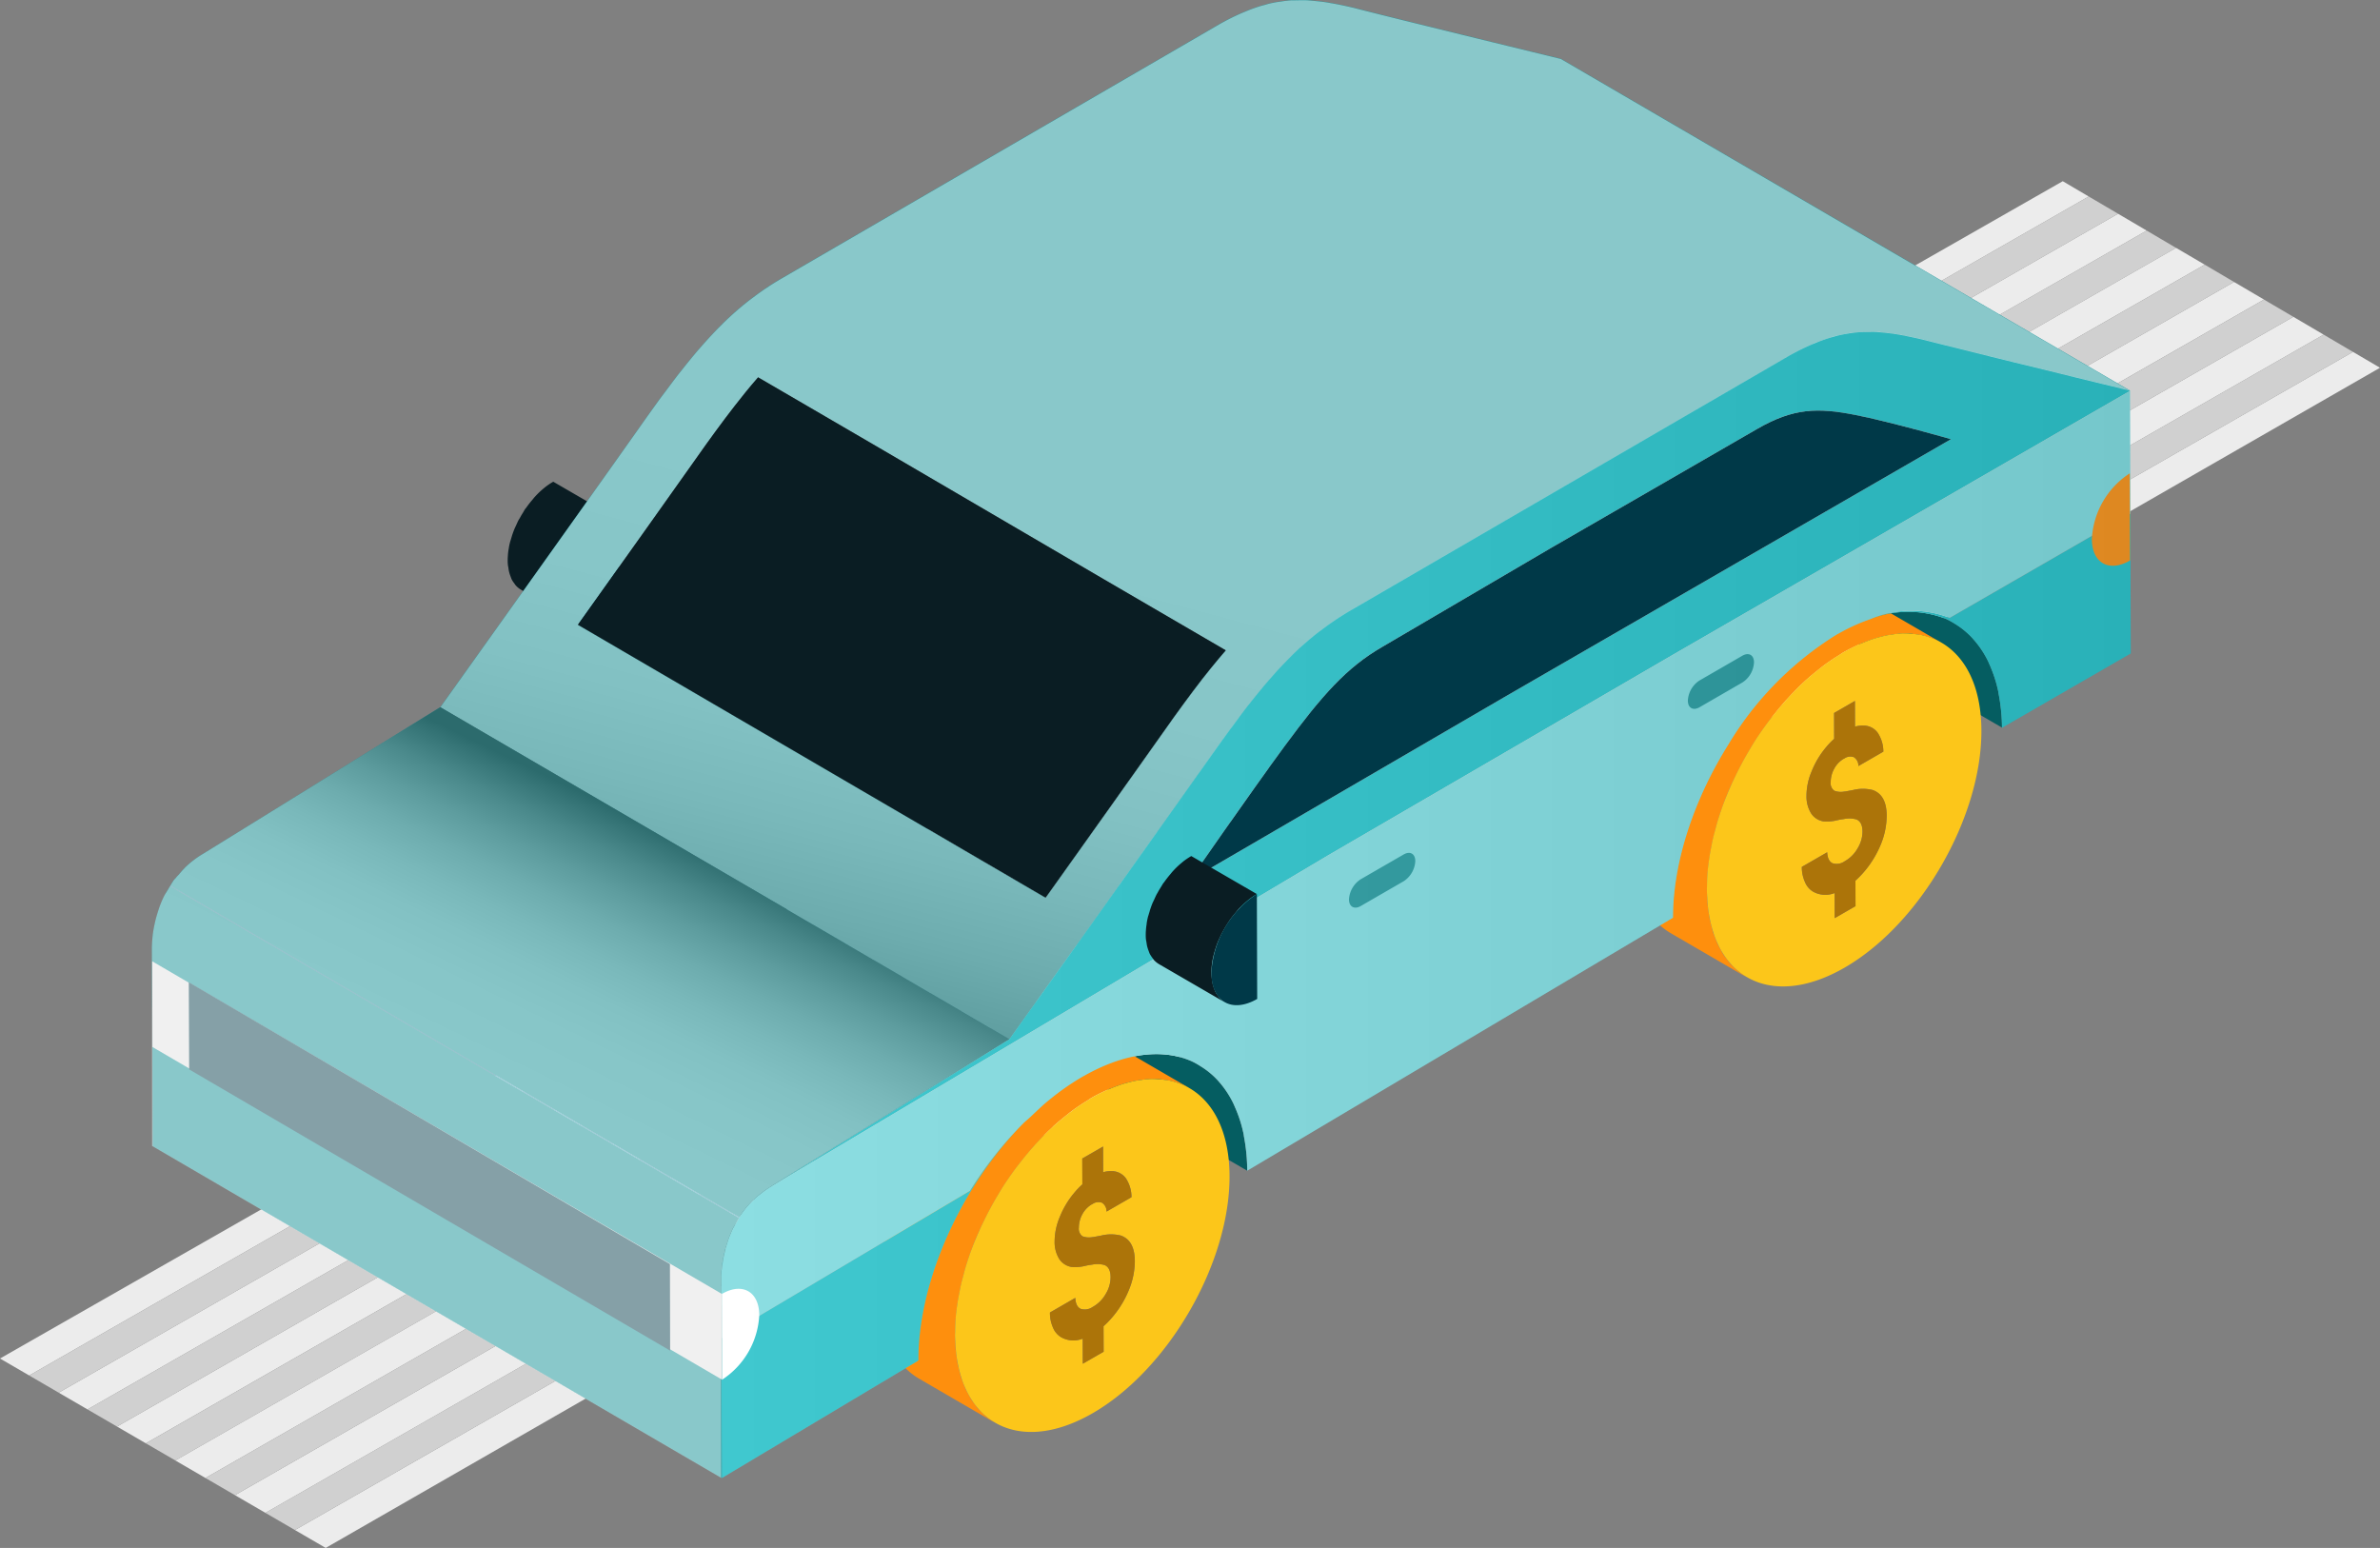 <svg xmlns="http://www.w3.org/2000/svg" xmlns:xlink="http://www.w3.org/1999/xlink" width="232.933" height="151.491" viewBox="0 0 232.933 151.491"><rect x="0" y="0" width="232.933" height="151.491" fill="#808080" stroke="none"/><defs><style>.a{fill:#ececec;}.b{fill:#d0d0d0;}.c{fill:#055d61;}.d{fill:#fe8f0d;}.e{fill:#fcc61a;}.f{fill:#ac7409;}.g{fill:#f28400;}.h{fill:#0a1d23;}.i{fill:#003948;}.j{fill:#088b91;}.k,.x{opacity:0.52;}.k{fill:url(#a);}.l{fill:#0ab9c1;}.m{fill:#008ac5;}.n{fill:#6cd5da;}.o{fill:#00648f;}.p{fill:#006894;}.q{fill:#006b99;}.r{fill:#0073a3;}.s{fill:#0076a8;}.t{fill:#007db3;}.u{fill:#fff;}.v{fill:#e0e0e0;}.w{opacity:0.22;fill:url(#b);}.x{fill:url(#c);}</style><linearGradient id="a" x1="0.674" y1="0.057" x2="0.326" y2="0.999" gradientUnits="objectBoundingBox"><stop offset="0.484" stop-color="#fff"/><stop offset="0.585" stop-color="#fbfbfb"/><stop offset="0.664" stop-color="#f2f2f2"/><stop offset="0.734" stop-color="#e1e1e1"/><stop offset="0.8" stop-color="#cacaca"/><stop offset="0.862" stop-color="#acacac"/><stop offset="0.923" stop-color="#878787"/><stop offset="0.98" stop-color="#5c5c5c"/><stop offset="1" stop-color="#4c4c4c"/></linearGradient><linearGradient id="b" y1="0.5" x2="1" y2="0.5" gradientUnits="objectBoundingBox"><stop offset="0" stop-color="#fff"/><stop offset="1" stop-color="#969696"/></linearGradient><linearGradient id="c" x1="0.601" y1="0.164" x2="0.281" y2="0.757" gradientUnits="objectBoundingBox"><stop offset="0" stop-color="#4c4c4c"/><stop offset="0.02" stop-color="#5c5c5c"/><stop offset="0.077" stop-color="#878787"/><stop offset="0.138" stop-color="#acacac"/><stop offset="0.2" stop-color="#cacaca"/><stop offset="0.266" stop-color="#e1e1e1"/><stop offset="0.336" stop-color="#f2f2f2"/><stop offset="0.415" stop-color="#fbfbfb"/><stop offset="0.516" stop-color="#fff"/></linearGradient></defs><g transform="translate(751 -1163.342)"><g transform="translate(-1010.915 915)"><g transform="translate(259.915 266.076)"><path class="a" d="M470.023,262.032,268.533,377.37l2.95,1.715L472.954,263.753Z" transform="translate(-251.375 -252.171)"/><path class="a" d="M467.187,260.355,265.667,375.714l2.821,1.64L469.992,262Z" transform="translate(-254.215 -253.833)"/><path class="a" d="M464.353,258.679,262.8,374.057l2.821,1.64L467.155,260.326Z" transform="translate(-257.056 -255.494)"/><path class="a" d="M461.8,257.079,259.915,372.3l2.858,1.661L464.34,258.575Z" transform="translate(-259.915 -257.079)"/><path class="a" d="M472.922,263.745,271.465,379.067l2.984,1.734L475.887,265.488Z" transform="translate(-248.47 -250.473)"/><path class="a" d="M274.413,380.772l3.012,1.75,201.056-115.5-2.643-1.552Z" transform="translate(-245.548 -248.765)"/><path class="b" d="M474.4,264.621,272.963,379.933l2.886,1.68,201.425-115.3Z" transform="translate(-246.985 -249.606)"/><path class="b" d="M471.486,262.9,270.015,378.228l2.886,1.68L474.358,264.586Z" transform="translate(-249.907 -251.314)"/><path class="b" d="M468.588,261.182l-201.5,115.353,2.886,1.678L471.46,262.874Z" transform="translate(-252.811 -253.013)"/><path class="b" d="M465.751,259.506,264.217,374.877l2.887,1.678L468.624,261.2Z" transform="translate(-255.652 -254.674)"/><path class="b" d="M462.917,257.83,261.351,373.218l2.886,1.68L465.79,259.52Z" transform="translate(-258.492 -256.335)"/></g><g transform="translate(274.793 248)"><path class="c" d="M365.883,286a12.84,12.84,0,0,0-.832-2.57c-.054-.121-.1-.247-.161-.366a9.37,9.37,0,0,0-1.276-1.957c-.084-.1-.173-.2-.259-.3a7.971,7.971,0,0,0-1.686-1.384,7.549,7.549,0,0,0-.908-.5,10.143,10.143,0,0,0-7.406.028,18.257,18.257,0,0,0-3.024,1.366l15.926,9.256a18.244,18.244,0,0,0-.321-3.267C365.915,286.215,365.9,286.1,365.883,286Z" transform="translate(-185.197 -218.023)"/><path class="c" d="M328.815,307.8a12.773,12.773,0,0,0-.84-2.618c-.05-.111-.094-.227-.147-.338a9.453,9.453,0,0,0-1.29-2c-.082-.094-.159-.189-.245-.283a7.938,7.938,0,0,0-1.7-1.394,6.872,6.872,0,0,0-.836-.47c-2.811-1.26-6.5-.876-10.556,1.418l15.969,9.278a18.231,18.231,0,0,0-.313-3.311C328.843,307.99,328.835,307.891,328.815,307.8Z" transform="translate(-221.987 -196.481)"/><g transform="translate(71.125 101.593)"><path class="d" d="M310.958,331.756c-.034-.137-.076-.265-.106-.406-.068-.34-.111-.7-.155-1.065-.012-.12-.038-.227-.05-.348-.022-.207-.022-.434-.034-.649-.016-.293-.042-.577-.042-.888,0-.092.01-.185.012-.275.006-.4.02-.8.05-1.206v0c0-.036.006-.074.01-.106s.008-.082.01-.119c.02-.159.036-.315.052-.474.026-.245.054-.492.09-.737v-.006c.006-.034.016-.07.02-.107.054-.37.129-.741.2-1.115.01-.052.016-.1.028-.155.026-.129.05-.255.078-.388.082-.364.177-.731.275-1.093.04-.149.07-.295.112-.442.012-.046.022-.094.036-.141h0l.05-.163c.018-.06.034-.12.054-.179s.044-.143.068-.219v-.006q.17-.538.36-1.069l.092-.255a.276.276,0,0,1,.016-.044c.018-.044.03-.092.048-.135l0,0c.183-.5.38-.988.6-1.475h0c.026-.064.056-.121.082-.181l0-.008c.03-.072.066-.137.1-.205.07-.157.143-.311.215-.462.018-.04.042-.076.062-.112.43-.908.9-1.8,1.424-2.672.016-.028.03-.062.046-.09.2-.327.394-.655.6-.976l.008-.008c.016-.026.034-.048.048-.07.374-.575.768-1.129,1.173-1.672.022-.03.042-.058.062-.088l.008-.01c.084-.112.169-.217.253-.325.048-.062.1-.117.147-.179.277-.35.555-.693.842-1.029.036-.04.068-.084.1-.121.1-.112.193-.221.291-.332l.01-.012c.044-.048.094-.094.135-.145.2-.217.4-.428.6-.639.05-.046.1-.1.145-.151l.006-.006c.189-.2.378-.386.575-.575h0c.044-.042.09-.082.135-.123s.113-.107.171-.161L320.2,308l.008-.008c.177-.161.358-.317.542-.474.048-.04.1-.076.145-.117.253-.213.508-.418.765-.619.054-.042.1-.086.157-.127.155-.116.307-.235.458-.344l.014-.008c.034-.028.07-.048.106-.074.36-.257.731-.492,1.1-.723.155-.1.309-.213.464-.3.358-.207.709-.384,1.057-.549l.135-.062c.123-.06.243-.115.364-.169.044-.018.088-.042.133-.06h0c.03-.014.062-.026.094-.04.062-.024.117-.038.179-.064.376-.155.751-.291,1.117-.406a.766.766,0,0,0,.088-.032h0l.006,0c.08-.024.153-.036.229-.056.277-.078.552-.149.816-.2.169-.034.333-.052.5-.078.207-.03.418-.068.621-.084.026,0,.05-.008.074-.01l.024,0c.141-.012.277,0,.418-.008.205-.006.412-.018.613-.008h.028c.161.012.315.04.472.06l.233.038c.137.02.275.036.408.06l.068.012.042.012c.1.022.189.052.285.08.125.036.247.074.372.113.072.024.147.042.217.066.02.008.044.012.062.02l.036.014c.119.048.233.112.348.167a5.436,5.436,0,0,1,.51.241l.022.01-7.458-4.334c-.024-.016-.05-.03-.076-.044a6.967,6.967,0,0,0-.671-.329c-.048-.02-.092-.032-.137-.05-.076-.028-.149-.052-.225-.078-.117-.042-.231-.088-.35-.123s-.257-.058-.384-.088c-.082-.02-.161-.042-.243-.058-.044-.008-.084-.02-.125-.028a7.28,7.28,0,0,0-.814-.1H323c-.068,0-.135,0-.2,0-.209-.006-.418-.014-.635,0-.074,0-.151.016-.225.02-.131.01-.269.026-.4.042s-.249.018-.376.04l.028.014A10.88,10.88,0,0,0,320,299.4l-.024-.012c-.1.026-.2.072-.3.1q-.469.146-.95.331c-.112.042-.221.066-.336.113-.062.026-.129.07-.2.1a17.511,17.511,0,0,0-1.688.84c-.434.253-.86.528-1.282.816-.114.078-.223.161-.336.243l-.036.028-.028.02c-.289.207-.573.42-.854.643-.149.12-.3.247-.452.37-.259.219-.516.442-.767.673-.151.139-.3.273-.446.416-.1.09-.191.177-.287.269s-.193.211-.295.311c-.3.309-.6.621-.886.946-.094.105-.193.2-.287.307-.078.09-.149.185-.229.277-.175.207-.346.42-.518.631-.114.141-.235.279-.346.42-.088.118-.173.237-.261.358-.127.169-.255.34-.38.516-.084.114-.171.223-.253.339-.137.2-.267.4-.4.6-.09.133-.183.263-.269.4-.036.054-.072.1-.108.159l-.042.068c-.225.35-.444.709-.653,1.069-.014.024-.028.052-.042.076-.044.08-.09.157-.133.239-.088.153-.171.307-.257.46-.066.119-.133.237-.2.358s-.129.259-.2.386-.135.267-.2.4c-.058.115-.121.233-.179.352-.145.3-.283.609-.416.916-.032.074-.07.143-.1.217l-.018.034c-.173.4-.34.8-.494,1.2-.026.074-.05.145-.078.219-.056.151-.109.3-.163.458l-.008.022c-.068.193-.143.38-.2.569-.054.155-.094.313-.145.466s-.092.295-.133.444c-.012.04-.026.08-.038.121-.034.111-.074.229-.1.34-.056.205-.1.406-.149.611-.06.231-.119.462-.171.693-.018.082-.042.159-.058.235-.036.165-.052.324-.082.488-.07.364-.137.721-.187,1.081-.014.1-.04.2-.052.3-.008.072-.014.143-.02.215-.014.149-.032.3-.046.44-.014.163-.034.328-.046.49-.006.107-.006.211-.014.319-.024.388-.046.78-.046,1.165a15.355,15.355,0,0,0,.237,2.652c.068.384.157.749.253,1.1a8.851,8.851,0,0,0,1.686,3.373,6.634,6.634,0,0,0,1.748,1.5l7.46,4.336c-.171-.1-.323-.223-.484-.336-.117-.084-.243-.155-.356-.247-.161-.135-.307-.287-.456-.436-.106-.105-.219-.2-.319-.311-.143-.161-.269-.346-.4-.524-.092-.121-.189-.231-.273-.358-.127-.2-.233-.416-.348-.627-.072-.133-.153-.255-.219-.4-.112-.235-.2-.5-.3-.751-.018-.052-.04-.1-.06-.151-.034-.082-.07-.163-.1-.253C311.1,332.359,311.03,332.052,310.958,331.756Z" transform="translate(-303.112 -299.028)"/><path class="e" d="M328.839,301.649c-.07-.024-.145-.042-.217-.066a7.367,7.367,0,0,0-.766-.217c-.133-.024-.271-.04-.408-.06a7.872,7.872,0,0,0-1.862-.07c-.2.016-.414.054-.621.084-.163.024-.326.044-.5.078-.265.054-.539.125-.816.2-.109.03-.215.056-.325.09-.366.116-.741.251-1.117.406-.137.056-.271.1-.408.163-.121.054-.241.109-.364.169-.39.185-.784.384-1.183.615-.161.092-.315.2-.474.3-.37.231-.741.466-1.1.723q-.37.272-.735.554c-.257.2-.512.406-.765.619-.279.235-.557.474-.828.725-.058.054-.116.106-.171.161-.295.275-.579.565-.862.856-.2.211-.4.422-.6.639-.179.2-.362.406-.539.611-.287.336-.565.679-.842,1.029-.157.2-.317.4-.47.6-.4.544-.8,1.1-1.173,1.672-.243.372-.474.757-.7,1.143-.52.87-.993,1.764-1.424,2.672-.092.189-.183.374-.269.569-.3.667-.585,1.336-.836,2.013a.276.276,0,0,0-.016.044c-.189.516-.362,1.033-.52,1.549-.02.06-.036.119-.054.179-.076.249-.133.5-.2.747-.1.362-.193.729-.275,1.093-.028.131-.05.259-.076.388-.012.052-.018.1-.03.155-.072.374-.147.745-.2,1.115-.064.444-.121.886-.161,1.324,0,.038-.006.078-.01.119-.036.442-.048.876-.052,1.314,0,.092-.012.185-.012.279,0,.309.026.593.042.884a13.082,13.082,0,0,0,.669,3.6c1.8,5.1,6.831,6.624,12.768,3.2,7.418-4.281,13.415-14.671,13.391-23.193C333.719,305.947,331.816,302.77,328.839,301.649Zm-4.918,20.111a9.824,9.824,0,0,1-1.507,2.576,9.26,9.26,0,0,1-1.017,1.073l.01,2.493-1.079.621-.958.551-.008-2.455a2.445,2.445,0,0,1-2.091-.125,1.924,1.924,0,0,1-.822-.964,3.5,3.5,0,0,1-.295-1.467l2.479-1.432c.032.563.2.916.52,1.069a1.327,1.327,0,0,0,1.159-.167l.092-.054a3.326,3.326,0,0,0,1.208-1.232,3.175,3.175,0,0,0,.478-1.633c0-.637-.2-1.031-.587-1.195a2.534,2.534,0,0,0-1.2-.046c-.141.024-.283.036-.442.068-.283.062-.454.1-.518.113a4.249,4.249,0,0,1-1.069.05,1.776,1.776,0,0,1-1.212-.782,3.13,3.13,0,0,1-.45-1.728,6.186,6.186,0,0,1,.5-2.371,8.6,8.6,0,0,1,1.368-2.311,7.864,7.864,0,0,1,.856-.9l-.01.006-.01-2.525.96-.551,1.077-.623.008,2.513a2.808,2.808,0,0,1,.868-.105,1.711,1.711,0,0,1,1.356.7,3.357,3.357,0,0,1,.549,1.85l-2.441,1.408a1,1,0,0,0-.446-.868,1.021,1.021,0,0,0-.958.149l-.042.012a2.492,2.492,0,0,0-.916.956,2.739,2.739,0,0,0-.348,1.32.905.905,0,0,0,.356.848,1.8,1.8,0,0,0,.96.084,2.517,2.517,0,0,0,.3-.046l.545-.1a4,4,0,0,1,1.957-.006c.91.332,1.358,1.165,1.362,2.523A7.484,7.484,0,0,1,323.921,321.76Z" transform="translate(-299.395 -296.864)"/><path class="f" d="M318.472,313.251a4,4,0,0,0-1.957.006l-.545.1a2.517,2.517,0,0,1-.3.046,1.8,1.8,0,0,1-.96-.084.905.905,0,0,1-.356-.848,2.739,2.739,0,0,1,.348-1.32,2.492,2.492,0,0,1,.916-.956l.042-.012a1.021,1.021,0,0,1,.958-.149,1,1,0,0,1,.446.868l2.441-1.408a3.357,3.357,0,0,0-.549-1.85,1.711,1.711,0,0,0-1.356-.7,2.808,2.808,0,0,0-.868.105l-.008-2.513-1.077.623-.96.551.01,2.525.01-.006a7.864,7.864,0,0,0-.856.9,8.6,8.6,0,0,0-1.368,2.311,6.186,6.186,0,0,0-.5,2.371,3.13,3.13,0,0,0,.45,1.728,1.776,1.776,0,0,0,1.212.782,4.249,4.249,0,0,0,1.069-.05c.064-.01.235-.052.518-.113.159-.032.3-.044.442-.068a2.534,2.534,0,0,1,1.2.046c.384.163.585.557.587,1.195a3.175,3.175,0,0,1-.478,1.633,3.326,3.326,0,0,1-1.208,1.232l-.092.054a1.327,1.327,0,0,1-1.159.167c-.317-.153-.488-.506-.52-1.069l-2.479,1.432a3.5,3.5,0,0,0,.295,1.467,1.924,1.924,0,0,0,.822.964,2.445,2.445,0,0,0,2.091.125l.008,2.455.958-.551,1.079-.621-.01-2.493a9.26,9.26,0,0,0,1.017-1.073,9.824,9.824,0,0,0,1.507-2.576,7.484,7.484,0,0,0,.538-2.7C319.83,314.416,319.382,313.584,318.472,313.251Z" transform="translate(-294.77 -293.576)"/></g><g transform="translate(144.71 57.985)"><path class="d" d="M347.918,309.855c-.032-.139-.074-.267-.1-.406-.068-.34-.114-.7-.157-1.067-.012-.117-.04-.225-.048-.348-.022-.205-.022-.432-.034-.647-.016-.295-.042-.579-.042-.89,0-.09.01-.183.012-.275,0-.4.018-.8.05-1.207v0c0-.036.006-.072.008-.108s.01-.08.012-.119c.02-.155.036-.313.052-.47.026-.247.054-.494.09-.739v0c.006-.036.016-.072.02-.107.054-.37.129-.743.2-1.115.008-.052.016-.1.028-.157.026-.127.048-.255.078-.386.08-.364.177-.731.275-1.1.04-.149.068-.3.112-.44.012-.048.022-.094.036-.143h0l.048-.163c.02-.058.036-.119.054-.177s.046-.145.068-.219v-.008c.115-.356.235-.713.362-1.067l.092-.255.016-.044c.016-.046.03-.092.046-.135l0-.006c.183-.5.38-.985.593-1.473h0c.026-.064.058-.121.082-.183l.006-.006c.03-.074.066-.137.1-.207.07-.155.141-.309.215-.462.018-.038.042-.074.06-.112.432-.91.906-1.8,1.424-2.672.016-.03.03-.06.048-.088.2-.327.394-.657.6-.976l.006-.01c.016-.026.036-.046.05-.07.372-.573.766-1.129,1.171-1.67.024-.03.042-.058.064-.09l.006-.008c.086-.113.171-.217.255-.325.05-.064.1-.119.147-.179q.412-.526.842-1.029c.036-.04.068-.084.1-.123.1-.113.193-.219.291-.334l.01-.01c.044-.048.094-.094.135-.143q.3-.326.6-.639c.05-.05.1-.1.145-.151l.006-.008c.189-.193.378-.384.573-.573h0c.046-.046.092-.082.133-.123.058-.058.118-.108.175-.161l.133-.127.006-.006c.179-.161.362-.319.542-.474.05-.042.1-.078.147-.119.253-.211.506-.416.763-.617.054-.042.105-.088.159-.129.153-.114.307-.233.458-.342l.014-.01c.032-.028.07-.046.106-.072.36-.257.729-.5,1.1-.723.155-.1.307-.215.464-.3.356-.205.709-.382,1.057-.547l.135-.064c.123-.058.243-.114.362-.167.046-.018.09-.042.133-.062h0l.094-.04c.064-.022.12-.038.181-.062.374-.157.749-.293,1.117-.406.028-.008.058-.024.086-.034h0l.006,0c.082-.022.153-.034.231-.056.275-.078.549-.149.816-.2.167-.032.333-.052.5-.078.209-.03.416-.066.619-.084a.458.458,0,0,0,.076-.012l.024,0c.141-.008.277,0,.414-.006.207-.006.416-.018.617-.008h.024c.163.01.319.04.474.062.08.012.157.026.233.038.135.018.277.034.408.06l.07.012a.306.306,0,0,1,.042.008c.1.024.189.054.285.082.125.034.247.076.372.115.07.024.147.042.217.066l.064.018.032.014c.121.05.233.112.35.169a4.9,4.9,0,0,1,.508.239l.024.012-7.46-4.334a.453.453,0,0,0-.074-.046,6.994,6.994,0,0,0-.673-.328c-.046-.018-.09-.032-.137-.048-.074-.03-.149-.052-.223-.078-.117-.042-.231-.09-.352-.123s-.255-.062-.382-.09c-.082-.018-.161-.042-.243-.056-.042-.01-.084-.022-.129-.03a6.674,6.674,0,0,0-.81-.094h-.052c-.068,0-.135,0-.2,0-.211-.01-.418-.016-.635-.006-.076,0-.151.018-.227.022-.129.01-.267.024-.4.042s-.251.016-.376.038l.028.016a10.333,10.333,0,0,0-1.187.247l-.024-.012c-.1.026-.2.074-.3.1-.313.094-.631.2-.95.328-.112.04-.221.066-.336.116-.062.026-.129.07-.2.1a16.624,16.624,0,0,0-1.69.84c-.434.251-.858.526-1.28.816-.115.076-.225.161-.336.243a.172.172,0,0,0-.038.028l-.028.018c-.287.207-.571.42-.854.645-.149.117-.3.247-.45.37-.259.219-.516.44-.769.671-.151.141-.3.275-.444.416-.094.092-.191.177-.287.269s-.2.213-.295.313c-.3.3-.6.621-.888.946-.092.1-.193.2-.287.3-.076.092-.149.187-.227.277-.175.209-.346.422-.52.633-.111.139-.233.275-.344.42-.09.117-.173.235-.261.354-.129.171-.255.342-.38.518-.082.115-.171.225-.253.338-.137.2-.269.4-.4.6-.09.135-.181.267-.269.4-.036.052-.074.1-.108.159l-.042.07q-.337.526-.655,1.069l-.042.074c-.044.078-.088.159-.131.241-.09.151-.171.3-.257.46-.066.119-.133.235-.2.356s-.129.259-.2.388-.135.263-.2.4c-.06.117-.121.233-.177.352-.147.3-.285.609-.418.918-.034.072-.07.141-.1.217l-.016.032c-.175.4-.341.8-.494,1.206-.026.072-.05.145-.078.217-.056.151-.109.307-.163.46l-.01.02c-.068.193-.141.382-.2.571-.054.155-.094.313-.143.466s-.092.293-.133.442c-.012.04-.026.08-.038.121-.034.113-.074.229-.106.342-.056.2-.1.406-.149.611-.058.231-.117.462-.169.693-.02.082-.042.157-.058.235-.036.163-.054.325-.084.488-.07.362-.137.721-.185,1.081-.014.1-.04.2-.052.293-.01.076-.014.147-.022.217-.014.149-.03.3-.044.442-.014.163-.036.328-.046.49-.008.108-.008.209-.014.317-.024.39-.048.782-.048,1.163a15.591,15.591,0,0,0,.239,2.656c.068.384.155.749.251,1.105a8.9,8.9,0,0,0,1.688,3.373,6.618,6.618,0,0,0,1.746,1.5l7.46,4.336c-.167-.1-.323-.221-.482-.335-.117-.086-.243-.157-.358-.251-.161-.133-.3-.287-.454-.434-.106-.1-.219-.2-.321-.311-.141-.159-.269-.344-.4-.522-.092-.121-.189-.231-.273-.362-.129-.193-.235-.412-.348-.625-.072-.133-.153-.255-.219-.4-.111-.235-.2-.5-.3-.751-.018-.052-.04-.1-.062-.153-.032-.082-.068-.163-.1-.251C348.06,310.456,347.992,310.151,347.918,309.855Z" transform="translate(-340.072 -277.124)"/><path class="e" d="M365.8,279.747c-.07-.024-.147-.042-.217-.066a6.436,6.436,0,0,0-.768-.217c-.131-.026-.273-.042-.408-.06a7.971,7.971,0,0,0-1.862-.072c-.2.018-.41.054-.619.084-.163.024-.328.046-.5.078-.267.054-.542.125-.816.2-.109.03-.215.056-.325.092-.368.114-.743.249-1.117.406-.139.056-.271.1-.41.163-.12.054-.239.109-.362.167-.39.187-.784.386-1.183.617-.161.09-.317.2-.474.3-.372.227-.741.466-1.1.723-.249.177-.494.366-.737.553s-.51.406-.763.617c-.279.237-.557.474-.828.727-.058.054-.117.1-.175.161-.291.275-.575.563-.858.856q-.3.314-.6.639c-.179.2-.36.406-.54.611q-.43.5-.842,1.029c-.159.2-.317.4-.472.6-.4.542-.8,1.1-1.171,1.67-.243.374-.474.759-.7,1.143-.518.868-.992,1.762-1.424,2.672-.092.189-.181.376-.269.569-.3.667-.585,1.338-.834,2.015l-.016.044c-.189.516-.362,1.033-.522,1.549-.018.058-.034.119-.054.177-.074.249-.131.5-.2.747-.1.364-.2.731-.275,1.1-.03.129-.05.259-.076.386-.012.052-.018.1-.03.157-.072.372-.147.745-.2,1.115-.066.444-.121.884-.161,1.32q0,.06-.012.119c-.034.444-.046.88-.05,1.316,0,.094-.012.187-.012.281,0,.307.024.591.042.884a12.983,12.983,0,0,0,.669,3.6c1.794,5.1,6.829,6.624,12.768,3.2,7.416-4.283,13.413-14.673,13.391-23.193C370.68,284.044,368.775,280.866,365.8,279.747Zm-4.918,20.111a9.941,9.941,0,0,1-1.507,2.576,9.607,9.607,0,0,1-1.017,1.073l.008,2.491-1.077.621-.96.553-.006-2.455a2.459,2.459,0,0,1-2.09-.125,1.916,1.916,0,0,1-.822-.968,3.492,3.492,0,0,1-.3-1.465l2.481-1.43c.03.563.2.914.518,1.069a1.326,1.326,0,0,0,1.161-.169l.09-.054a3.322,3.322,0,0,0,1.208-1.23,3.175,3.175,0,0,0,.48-1.635c0-.637-.2-1.031-.589-1.195a2.5,2.5,0,0,0-1.2-.046c-.141.026-.283.038-.444.07-.285.06-.452.1-.516.112a4.279,4.279,0,0,1-1.071.052,1.781,1.781,0,0,1-1.211-.784,3.132,3.132,0,0,1-.45-1.726,6.135,6.135,0,0,1,.5-2.375,8.6,8.6,0,0,1,1.364-2.307,7.9,7.9,0,0,1,.856-.9l-.012.008-.006-2.524.96-.554,1.077-.623.006,2.513a2.809,2.809,0,0,1,.868-.1,1.693,1.693,0,0,1,1.354.7,3.335,3.335,0,0,1,.554,1.85l-2.441,1.408a.992.992,0,0,0-.448-.868,1.012,1.012,0,0,0-.956.149l-.044.012a2.472,2.472,0,0,0-.914.956,2.733,2.733,0,0,0-.35,1.318.908.908,0,0,0,.358.85,1.775,1.775,0,0,0,.958.082,2.174,2.174,0,0,0,.3-.044l.546-.1a3.981,3.981,0,0,1,1.957-.006c.91.333,1.358,1.165,1.36,2.523A7.5,7.5,0,0,1,360.882,299.858Z" transform="translate(-336.354 -274.96)"/><path class="f" d="M355.434,291.35a3.981,3.981,0,0,0-1.957.006l-.546.1a2.174,2.174,0,0,1-.3.044,1.775,1.775,0,0,1-.958-.082.908.908,0,0,1-.358-.85,2.733,2.733,0,0,1,.35-1.318,2.472,2.472,0,0,1,.914-.956l.044-.012a1.012,1.012,0,0,1,.956-.149.992.992,0,0,1,.448.868l2.441-1.408a3.335,3.335,0,0,0-.554-1.85,1.693,1.693,0,0,0-1.354-.7,2.809,2.809,0,0,0-.868.1l-.006-2.513-1.077.623-.96.554.006,2.524.012-.008a7.9,7.9,0,0,0-.856.9,8.6,8.6,0,0,0-1.364,2.307,6.135,6.135,0,0,0-.5,2.375,3.132,3.132,0,0,0,.45,1.726,1.781,1.781,0,0,0,1.211.784,4.279,4.279,0,0,0,1.071-.052c.064-.01.231-.052.516-.112.161-.032.3-.044.444-.07a2.5,2.5,0,0,1,1.2.046c.386.163.587.557.589,1.195a3.175,3.175,0,0,1-.48,1.635,3.322,3.322,0,0,1-1.208,1.23l-.09.054a1.326,1.326,0,0,1-1.161.169c-.315-.155-.488-.506-.518-1.069l-2.481,1.43a3.492,3.492,0,0,0,.3,1.465,1.916,1.916,0,0,0,.822.968,2.459,2.459,0,0,0,2.09.125l.006,2.455.96-.553,1.077-.621-.008-2.491a9.607,9.607,0,0,0,1.017-1.073,9.941,9.941,0,0,0,1.507-2.576,7.5,7.5,0,0,0,.536-2.7C356.792,292.515,356.344,291.683,355.434,291.35Z" transform="translate(-331.73 -271.673)"/></g><path class="g" d="M289.349,302.194c-.032-.145-.072-.287-.109-.432-.1-.38-.217-.757-.283-1.139a2,2,0,0,1-.02-.265,12.627,12.627,0,0,0-.155,1.873c0,.382.056.76.092,1.143.02.227.04.452.064.679A13.3,13.3,0,0,1,289.349,302.194Z" transform="translate(-246.188 -196.116)"/><g transform="translate(34.812 47.49)"><path class="h" d="M291.961,285.549a2.61,2.61,0,0,1-.281-.428,2.326,2.326,0,0,1-.1-.273,3.747,3.747,0,0,1-.157-.478,3.836,3.836,0,0,1-.06-.386,4.57,4.57,0,0,1-.068-.7,6.807,6.807,0,0,1,.08-1.013c.008-.032.008-.064.014-.1a9.124,9.124,0,0,1,.223-.966c.022-.076.04-.151.064-.229.1-.321.221-.645.356-.96.028-.064.062-.127.092-.191.109-.243.235-.484.364-.721.092-.163.185-.325.287-.486q.167-.272.352-.538a8.658,8.658,0,0,1,.557-.711c.086-.1.165-.211.259-.311a8.744,8.744,0,0,1,.924-.882,6.95,6.95,0,0,1,.882-.607l-6.419-3.719a6.292,6.292,0,0,0-.854.583l-.028.024a8.214,8.214,0,0,0-.92.872c-.1.107-.185.225-.281.338-.2.229-.378.464-.554.713-.042.058-.09.1-.129.161-.07.108-.125.219-.193.329-.106.169-.207.336-.3.512-.038.068-.088.135-.127.207-.1.181-.173.366-.259.552l-.068.139c-.012.036-.034.068-.046.1-.1.233-.187.47-.267.711-.02.064-.036.131-.056.193s-.032.1-.046.149c-.028.108-.068.217-.1.331a5.929,5.929,0,0,0-.135.669l-.006.03-.006.022a6.078,6.078,0,0,0-.068.653,4.135,4.135,0,0,0-.016.418,3.632,3.632,0,0,0,.016.394,2.322,2.322,0,0,0,.054.313,2.839,2.839,0,0,0,.06.384,4.5,4.5,0,0,0,.145.462c.038.1.072.2.111.291a2.543,2.543,0,0,0,.271.412,1.434,1.434,0,0,0,.129.181,2.145,2.145,0,0,0,.516.426l6.421,3.721a2.073,2.073,0,0,1-.516-.43A1.412,1.412,0,0,1,291.961,285.549Z" transform="translate(-284.873 -271.853)"/><g transform="translate(6.421 3.719)"><path class="i" d="M292.552,273.721l.028,10.261c-2.463,1.423-4.476.287-4.482-2.552A9.812,9.812,0,0,1,292.552,273.721Z" transform="translate(-288.098 -273.721)"/></g></g><path class="j" d="M391.225,253.922c-.727-.177-14.588-3.552-19.629-4.834-.906-.239-1.74-.418-2.554-.571-.107-.022-.215-.04-.317-.06s-.229-.042-.338-.058c-.436-.07-.864-.119-1.284-.155-.151-.016-.3-.034-.448-.044-.076,0-.151-.016-.225-.02-.231-.012-.458-.008-.687-.008-.211,0-.416.006-.621.012-.1,0-.2,0-.289.008-.193.012-.39.034-.579.054-.169.02-.34.048-.508.074-.149.024-.3.038-.444.066-.209.04-.42.084-.629.133-.129.03-.259.072-.382.108-.147.04-.3.076-.446.123-.348.108-.7.225-1.055.364-.127.046-.257.1-.384.155-.1.042-.205.082-.309.125a22.1,22.1,0,0,0-2.361,1.181L314.918,275.44a26.9,26.9,0,0,0-2.692,1.794c-.167.123-.334.247-.5.374a29.883,29.883,0,0,0-2.381,2.083c-.05.048-.1.1-.149.149-.133.133-.269.271-.4.406-.446.454-.894.93-1.342,1.433l-.331.374c-.1.114-.193.221-.295.336-.546.639-1.1,1.31-1.66,2.033-.094.111-.175.213-.269.328-.028.04-.056.07-.086.109-.334.432-.685.908-1.031,1.372-.255.34-.5.661-.765,1.017-.613.844-1.248,1.736-1.915,2.686-5,7.076-18.812,26.428-19.539,27.445l55.707,32.49c.725-1.017,14.542-20.369,19.537-27.447.673-.96,1.316-1.858,1.937-2.7.165-.231.321-.43.49-.653.44-.6.882-1.195,1.3-1.742.024-.028.044-.06.068-.086.072-.1.139-.171.213-.263q.875-1.117,1.72-2.1c.09-.106.185-.237.277-.34.119-.133.231-.241.346-.37.444-.5.892-.974,1.336-1.426.133-.131.261-.291.394-.42.052-.052.108-.09.163-.143a29.855,29.855,0,0,1,2.381-2.083c.163-.125.336-.247.5-.37a27.836,27.836,0,0,1,2.7-1.8l42.815-24.863a22.35,22.35,0,0,1,2.353-1.179c.094-.04.2-.107.289-.145.143-.062.279-.092.422-.145.352-.131.7-.253,1.037-.356.137-.042.285-.108.422-.145s.273-.056.412-.088c.213-.05.43-.1.645-.135.129-.024.259-.064.392-.082.175-.028.352-.032.53-.052.2-.024.4-.046.6-.06.088,0,.171-.022.255-.024.217-.012.438.008.653.008s.458-.006.687.006c.064,0,.129,0,.2,0,.157.01.325.044.482.058.416.04.846.09,1.28.159.1.016.193.02.3.036s.243.058.354.078c.814.155,1.653.336,2.56.575,5.039,1.282,18.9,4.657,19.629,4.834Zm-32.89,58.012c-.719.824-1.453,1.736-2.21,2.706-1.185,1.527-2.427,3.223-3.8,5.18-2.527,3.582-7.315,10.309-11.522,16.21l-45.776-26.718c4.2-5.9,8.993-12.629,11.524-16.21,1.376-1.955,2.618-3.653,3.8-5.18.755-.97,1.489-1.881,2.21-2.706.03-.04.066-.082.1-.121,16.913,9.827,28.861,16.889,45.774,26.718C358.4,311.853,358.371,311.895,358.335,311.934Z" transform="translate(-253.346 -247.83)"/><path class="k" d="M391.225,253.929c-.727-.177-14.588-3.55-19.629-4.832-.906-.241-1.74-.42-2.554-.573-.107-.022-.215-.038-.317-.056s-.229-.042-.338-.06c-.436-.072-.864-.117-1.284-.157-.151-.014-.3-.032-.448-.04-.076-.006-.151-.016-.225-.022-.231-.012-.458-.006-.687-.006-.211,0-.416,0-.621.012-.1,0-.2,0-.289,0-.193.012-.39.036-.579.056-.169.018-.34.05-.508.074-.149.022-.3.036-.444.066-.209.038-.42.082-.629.133-.129.03-.259.072-.382.108-.147.04-.3.078-.446.121-.348.108-.7.227-1.055.364-.127.048-.257.105-.384.155-.1.046-.205.082-.309.127a22.141,22.141,0,0,0-2.361,1.183l-42.817,24.863a27.576,27.576,0,0,0-2.692,1.792c-.167.125-.334.247-.5.378a29.452,29.452,0,0,0-2.381,2.081c-.05.048-.1.1-.149.149l-.4.4q-.669.684-1.342,1.435l-.331.374-.295.336q-.818.956-1.66,2.031c-.094.114-.175.215-.269.331-.028.038-.056.07-.086.11-.334.43-.685.908-1.031,1.37-.255.344-.5.661-.765,1.019-.613.846-1.248,1.734-1.915,2.684-5,7.08-18.812,26.43-19.539,27.449l55.707,32.486c.725-1.017,14.542-20.367,19.537-27.447.673-.956,1.316-1.856,1.937-2.7.165-.229.321-.43.49-.651.44-.6.882-1.195,1.3-1.74.024-.028.044-.062.068-.09.072-.094.139-.169.213-.261.583-.747,1.157-1.441,1.72-2.1.09-.107.185-.235.277-.342.119-.131.231-.239.346-.368.444-.5.892-.974,1.336-1.426.133-.133.261-.291.394-.418.052-.054.108-.094.163-.145a29.855,29.855,0,0,1,2.381-2.083c.163-.127.336-.245.5-.37a27.824,27.824,0,0,1,2.7-1.8l42.815-24.865A22.723,22.723,0,0,1,415.8,281.9c.094-.04.2-.107.289-.145.143-.062.279-.09.422-.143q.529-.2,1.037-.36c.137-.042.285-.108.422-.143s.273-.054.412-.088c.213-.052.43-.1.645-.135.129-.022.259-.062.392-.084.175-.028.352-.03.53-.052.2-.02.4-.046.6-.058.088,0,.171-.022.255-.026.217-.008.438.008.653.01s.458-.006.687.006c.064,0,.129,0,.2,0,.157.006.325.042.482.058.416.038.846.086,1.28.159.1.014.193.016.3.034s.243.056.354.08c.814.151,1.653.333,2.56.571,5.039,1.286,18.9,4.657,19.629,4.834Zm-32.89,58.012c-.719.826-1.453,1.736-2.21,2.708-1.185,1.525-2.427,3.223-3.8,5.18-2.527,3.582-7.315,10.307-11.522,16.21l-45.776-26.719c4.2-5.9,8.993-12.627,11.524-16.208,1.376-1.959,2.618-3.657,3.8-5.182.755-.972,1.489-1.881,2.21-2.708.03-.038.066-.082.1-.121,16.913,9.831,28.861,16.891,45.774,26.721C358.4,311.859,358.371,311.9,358.335,311.941Z" transform="translate(-253.346 -247.82)"/><path class="h" d="M351.733,293.435c-16.913-9.829-28.861-16.891-45.774-26.718-.036.04-.072.082-.1.121-.721.824-1.455,1.736-2.21,2.706-1.185,1.527-2.427,3.225-3.8,5.18-2.53,3.582-7.319,10.309-11.524,16.21L334.1,317.653c4.207-5.9,9-12.629,11.522-16.21,1.378-1.957,2.62-3.653,3.8-5.18.757-.97,1.491-1.881,2.21-2.706C351.669,293.517,351.7,293.475,351.733,293.435Z" transform="translate(-246.644 -229.452)"/><path class="j" d="M267.4,297.688l.04,13.578,55.707,32.488-.04-13.58Z" transform="translate(-267.378 -198.762)"/><path class="l" d="M408.607,264.83c-.217-.038-.436-.08-.651-.114-.434-.07-.864-.119-1.28-.159-.225-.02-.456-.048-.677-.06s-.46-.006-.687-.006c-.3,0-.607,0-.908.016-.2.014-.4.036-.6.06-.3.034-.613.076-.922.133-.215.04-.432.086-.645.135-.273.066-.555.149-.834.233-.338.1-.685.225-1.037.356-.231.09-.472.185-.711.291a22.35,22.35,0,0,0-2.353,1.179L354.49,291.758a27.836,27.836,0,0,0-2.7,1.8c-.165.123-.331.243-.5.37a29.855,29.855,0,0,0-2.381,2.083c-.187.181-.37.374-.557.563-.444.452-.892.928-1.336,1.426-.209.235-.418.468-.623.711q-.845.986-1.72,2.1c-.1.119-.185.225-.281.348-.422.547-.864,1.145-1.3,1.742-.169.223-.325.422-.49.653-.621.846-1.264,1.744-1.937,2.7-5,7.078-18.812,26.43-19.537,27.447l-23.179,14.331c-.04.022-.068.054-.106.078l54.474-32.4,33.848-19.69L430.8,270.255v-.016c-.731-.177-14.59-3.552-19.629-4.834C410.26,265.167,409.422,264.986,408.607,264.83Zm4.671,10.156-39.393,22.747-3.966,2.29-31.142,18.124s5.871-8.5,9.314-13.166c3.661-4.949,6-7.639,9.557-9.69l16.425-9.63,6.194-3.574,14.064-8.119c3.556-2.051,5.915-2.077,9.581-1.358C407.385,273.284,413.278,274.986,413.278,274.986Z" transform="translate(-237.209 -231.659)"/><path class="m" d="M312.384,302.245c-.623.494-1.208,1.075-1.806,1.635C311.171,303.312,311.763,302.749,312.384,302.245Z" transform="translate(-224.589 -194.246)"/><path class="l" d="M359.636,283.623a10.35,10.35,0,0,0-7.787.127,10.143,10.143,0,0,1,7.406-.028,7.549,7.549,0,0,1,.908.5,7.971,7.971,0,0,1,1.686,1.384c.086.1.175.193.259.3a9.37,9.37,0,0,1,1.276,1.957c.058.119.107.245.161.366a12.882,12.882,0,0,1,.832,2.57c.02.1.032.211.052.313a18.244,18.244,0,0,1,.321,3.267l12.6-7.275-.034-13.678Z" transform="translate(-183.691 -222.811)"/><path class="l" d="M319.691,309.967l-24.313,14.426v.1l.04,13.58,19.237-11.5c-.016-5.473,2.047-11.607,5.332-16.9a37.236,37.236,0,0,1,4.872-6.25A36.482,36.482,0,0,0,319.691,309.967Z" transform="translate(-239.651 -193.079)"/><path class="i" d="M373.956,270.138l-14.064,8.119-6.194,3.574-16.425,9.63c-3.552,2.051-5.9,4.74-9.557,9.69-3.442,4.671-9.314,13.166-9.314,13.166l31.142-18.124,3.966-2.29L392.9,271.158s-5.893-1.7-9.367-2.377C379.872,268.062,377.512,268.088,373.956,270.138Z" transform="translate(-216.835 -227.831)"/><path class="n" d="M415.6,289.6l17.68-10.2-.036-12.011-44.631,25.765-33.848,19.69-54.474,32.4a9.81,9.81,0,0,0-2.785,2.511l-.046.06a10.116,10.116,0,0,0-.784,1.3c-.032.072-.076.139-.11.207a11.489,11.489,0,0,0-.532,1.294c-.042.115-.072.223-.107.336-.1.328-.189.645-.255.942-.02.094-.046.181-.062.271l-.006.03c-.068.34-.121.661-.153.936l0,.008c-.01.068-.012.112-.02.175-.018.177-.03.321-.036.456-.006.038-.01.094-.012.128,0,.062-.008.1-.008.147,0,.129,0,.255,0,.287l.014,5.782L319.7,345.678a36.482,36.482,0,0,1,5.167-6.544c.249-.259.526-.464.782-.711.6-.559,1.183-1.141,1.806-1.635a24.9,24.9,0,0,1,3.239-2.266c.062-.036.121-.062.183-.1,4.058-2.294,7.745-2.678,10.556-1.418a6.872,6.872,0,0,1,.836.47,7.842,7.842,0,0,1,1.7,1.394c.086.094.163.189.245.283a9.453,9.453,0,0,1,1.29,2c.054.111.1.227.147.338a12.773,12.773,0,0,1,.84,2.618c.02.092.028.191.046.285a18.231,18.231,0,0,1,.313,3.311l41.669-24.757c0-5.509,2.087-11.631,5.417-16.951a32.033,32.033,0,0,1,10.632-10.779c.076-.046.153-.076.229-.121a18.257,18.257,0,0,1,3.024-1.366A10.35,10.35,0,0,1,415.6,289.6Z" transform="translate(-239.658 -228.789)"/><path class="c" d="M295.375,310.908c0,.143,0,.253,0,.287C295.371,311.163,295.371,311.037,295.375,310.908Z" transform="translate(-239.658 -185.661)"/><path class="c" d="M295.388,311c.006-.135.018-.279.036-.456-.022.221-.042.408-.046.563A.7.7,0,0,1,295.388,311Z" transform="translate(-239.651 -186.025)"/><path class="c" d="M295.411,310.48l0-.008a.352.352,0,0,1,0-.046A.475.475,0,0,0,295.411,310.48Z" transform="translate(-239.619 -186.139)"/><path class="c" d="M267.395,294.575c0,.038,0,.04,0,.07l.008-.127Z" transform="translate(-267.383 -201.904)"/><path class="j" d="M295.56,309.994l.006-.03c-.064.313-.113.609-.149.868C295.451,310.583,295.5,310.294,295.56,309.994Z" transform="translate(-239.613 -186.597)"/><path class="j" d="M267.529,293.591a.931.931,0,0,0-.016.1c0-.034.016-.07.02-.1Z" transform="translate(-267.264 -202.822)"/><path class="o" d="M267.561,293.518c-.01.048-.03.1-.04.145l0,0C267.535,293.62,267.551,293.568,267.561,293.518Z" transform="translate(-267.256 -202.894)"/><path class="o" d="M295.556,309.814c.022-.088.04-.169.064-.259C295.6,309.645,295.578,309.726,295.556,309.814Z" transform="translate(-239.475 -187.002)"/><path class="p" d="M267.735,292.917c-.026.08-.036.147-.062.221.022-.072.046-.141.07-.219Z" transform="translate(-267.106 -203.49)"/><path class="q" d="M295.725,309.187c.014-.046.03-.088.044-.129C295.755,309.1,295.739,309.142,295.725,309.187Z" transform="translate(-239.308 -187.495)"/><path class="q" d="M267.744,292.873a.573.573,0,0,0-.04.088l.008,0A.807.807,0,0,1,267.744,292.873Z" transform="translate(-267.075 -203.533)"/><path class="r" d="M295.961,308.564l-.01.022.01-.022Z" transform="translate(-239.084 -187.984)"/><path class="s" d="M295.963,308.559l-.007.009h0Z" transform="translate(-239.079 -187.989)"/><path class="s" d="M268.023,292.236c0,.012-.016.024-.018.038s-.006.016-.012.028c.028-.058.066-.117.1-.177C268.071,292.163,268.043,292.2,268.023,292.236Z" transform="translate(-266.788 -204.274)"/><path class="t" d="M323.957,324.227l-.014.022a.749.749,0,0,1,.048-.074L268.308,291.7l-.028.052Z" transform="translate(-266.504 -204.691)"/><path class="j" d="M294.7,282.934l-23.179,14.331a9.348,9.348,0,0,0-1.786,1.354c-.034.034-.06.07-.092.1-.175.173-.317.352-.474.53-.113.135-.253.263-.356.4-.056.074-.135.133-.191.209l-.032.044c-.03.04-.046.08-.074.121-.084.121-.143.245-.225.368l55.683,32.47c.076-.117.155-.239.239-.354.024-.038.052-.074.078-.109l.046-.06c.052-.072.1-.145.159-.213.11-.141.221-.279.341-.414.155-.177.317-.35.488-.52.03-.028.08-.052.109-.082a9.475,9.475,0,0,1,1.688-1.282c.038-.024.066-.056.106-.078l23.179-14.331Z" transform="translate(-266.49 -213.382)"/><path class="j" d="M269.164,291.731c-.165.261-.339.524-.474.784-.032.06-.07.12-.1.177a10.181,10.181,0,0,0-.536,1.312.807.807,0,0,0-.032.09c-.024.078-.048.147-.07.219-.1.34-.2.669-.263.976-.01.05-.026.1-.036.149,0,.03-.016.066-.02.1-.076.358-.129.7-.167.986,0,.056-.008.1-.014.151-.024.235-.042.442-.05.6l-.008.127v.022c0,.127-.01.249-.01.281l.02,5.883,55.707,32.486v-.1L323.1,330.2c0-.034,0-.143,0-.287,0-.05.006-.086.008-.147l0-.02c0-.155.024-.342.046-.563.008-.064.01-.107.02-.175a.475.475,0,0,1,.006-.054l.006-.052c.036-.259.086-.555.149-.868.016-.09.042-.177.062-.271s.04-.187.066-.285.04-.169.064-.259c.034-.127.084-.267.125-.4.036-.113.066-.221.107-.336.012-.042.024-.082.04-.125s.03-.088.044-.129c.119-.317.249-.637.406-.962l.01-.022.006-.01a.208.208,0,0,1,.026-.046c.034-.068.078-.135.11-.207.133-.251.265-.506.42-.759l.014-.022Z" transform="translate(-267.388 -204.665)"/><g transform="translate(0.019 94.423)"><g transform="translate(55.753 32.052)"><path class="u" d="M295.4,312.027c2.009-1.165,3.655-.233,3.661,2.088a8.022,8.022,0,0,1-3.637,6.305Z" transform="translate(-295.401 -311.525)"/></g><path class="v" d="M323.175,336.373l-55.754-32.559-.023-8.388,55.754,32.554Z" transform="translate(-267.398 -295.426)"/><g transform="translate(3.579 2.049)"><path class="i" d="M316.307,332.509l-47.074-27.523-.037-8.53,47.092,27.581Z" transform="translate(-269.196 -296.455)"/></g></g><path class="g" d="M362.747,277.866h0c.006,2.341,1.67,3.3,3.733,2.1l-.024-8.529A8.159,8.159,0,0,0,362.747,277.866Z" transform="translate(-172.892 -224.771)"/><g transform="translate(117.147 64.361)"><path class="j" d="M332.718,290.9c0-.717-.508-1.007-1.133-.649l-2.114,1.22-2.106,1.216a2.537,2.537,0,0,0-1.137,1.961v.01c.006.721.532,1,1.141.649l4.221-2.437a2.507,2.507,0,0,0,1.129-1.961Z" transform="translate(-326.228 -270.648)"/><path class="j" d="M349.36,281.134c0-.723-.51-1.011-1.137-.653l-4.2,2.427a2.5,2.5,0,0,0-1.135,1.965c0,.723.512,1.011,1.141.653l4.2-2.427A2.487,2.487,0,0,0,349.36,281.134Z" transform="translate(-309.72 -280.327)"/></g><path class="w" d="M433.282,282.267l-.036-12.011v-.016c-.731-.177-14.59-3.552-19.629-4.834-.908-.239-1.746-.42-2.56-.575-.215-.038-.436-.08-.651-.114-.434-.07-.864-.119-1.28-.159-.225-.02-.456-.048-.677-.06s-.46-.006-.687-.006c-.3,0-.607,0-.908.016-.2.014-.4.036-.6.06-.3.034-.613.076-.922.133-.215.04-.432.086-.645.135-.273.066-.555.149-.834.233-.338.1-.685.225-1.037.356-.231.09-.472.185-.711.291a23.071,23.071,0,0,0-2.353,1.175l-42.815,24.867a27.47,27.47,0,0,0-2.7,1.8c-.165.123-.331.243-.5.37a29.855,29.855,0,0,0-2.381,2.083c-.187.181-.37.374-.557.563-.444.452-.892.928-1.336,1.426-.209.235-.418.468-.623.711q-.845.986-1.72,2.1c-.1.119-.185.225-.281.348-.422.547-.864,1.145-1.3,1.742-.169.223-.325.422-.49.653-.621.846-1.264,1.744-1.937,2.7-5,7.078-18.812,26.43-19.537,27.447L300.4,348.032c-.04.022-.068.054-.106.078a9.81,9.81,0,0,0-2.785,2.511l-.046.06a10.116,10.116,0,0,0-.784,1.3c-.032.072-.076.139-.11.207a11.489,11.489,0,0,0-.532,1.294c-.042.115-.072.223-.107.336-.1.328-.189.643-.255.942-.02.094-.046.181-.062.271l-.006.03c-.068.34-.121.661-.153.936l0,.008c-.01.068-.01.112-.02.175-.018.177-.03.321-.036.456,0,.038-.01.094-.012.128,0,.062-.008.1-.008.147,0,.129,0,.255,0,.287l.014,5.782v.1l.04,13.58,19.237-11.5c-.014-5.473,2.047-11.607,5.336-16.9A37.109,37.109,0,0,1,324.865,342c.249-.257.526-.462.782-.709.6-.559,1.183-1.139,1.806-1.635a24.9,24.9,0,0,1,3.239-2.266c.062-.036.121-.062.183-.1,4.058-2.294,7.745-2.678,10.556-1.418a6.872,6.872,0,0,1,.836.47,7.842,7.842,0,0,1,1.7,1.394c.086.092.163.189.245.283a9.453,9.453,0,0,1,1.29,2c.054.111.1.227.147.338a12.773,12.773,0,0,1,.84,2.618c.02.092.028.191.046.285a18.231,18.231,0,0,1,.313,3.311l41.669-24.757c0-5.509,2.087-11.631,5.417-16.951a32.051,32.051,0,0,1,10.632-10.779c.076-.046.153-.076.229-.121a18.257,18.257,0,0,1,3.024-1.366,10.143,10.143,0,0,1,7.406-.028,7.549,7.549,0,0,1,.908.5,7.971,7.971,0,0,1,1.686,1.384c.086.1.175.193.259.3a9.37,9.37,0,0,1,1.276,1.957c.058.119.107.245.161.366a12.84,12.84,0,0,1,.832,2.57c.02.1.032.211.052.313a18.244,18.244,0,0,1,.321,3.267l12.6-7.275ZM350.54,304.98c3.661-4.949,6-7.639,9.557-9.69l16.425-9.63,6.194-3.574,14.064-8.119c3.556-2.051,5.915-2.077,9.581-1.358,3.474.675,9.367,2.377,9.367,2.377l-39.393,22.747-3.966,2.29-31.142,18.124S347.1,309.65,350.54,304.98Z" transform="translate(-239.658 -231.659)"/><path class="x" d="M295.6,282.934l-23.179,14.331a9.348,9.348,0,0,0-1.786,1.354c-.034.034-.06.07-.092.1-.175.173-.317.352-.474.53-.113.135-.253.263-.356.4-.056.072-.135.133-.191.209l-.032.044c-.03.04-.046.08-.074.121-.084.121-.556.92-.635,1.043l0,0c-.03.054-.07.107-.1.159s-.07.12-.1.177a10.824,10.824,0,0,0-.54,1.312c-.01.03-.018.06-.028.09-.024.078-.048.147-.07.219-.1.34-.2.669-.263.976-.01.05-.026.1-.036.149,0,.03-.016.066-.02.1-.076.358-.129.7-.167.986,0,.056-.008.1-.014.151-.024.235-.042.442-.05.6l-.008.127v.022c0,.127-.01.249-.01.281l.02,19.461,55.707,32.488-.014-19.459c0-.034,0-.143,0-.287,0-.05.006-.086.008-.147l0-.02c.006-.155.024-.342.046-.563.008-.064.01-.107.02-.175a.475.475,0,0,1,.006-.054l.006-.052c.036-.259.086-.555.149-.868.016-.09.042-.177.062-.271s.04-.187.066-.285.04-.169.064-.259c.034-.127.084-.267.125-.4.036-.113.066-.221.107-.336.012-.042.024-.082.04-.125s.03-.088.044-.129c.119-.317.249-.637.406-.962l.01-.022.006-.01a.208.208,0,0,1,.026-.046c.034-.068.078-.135.11-.207.078-.117.623-1.071.707-1.187.024-.038.052-.074.078-.109s.03-.04.046-.06c.052-.072.1-.145.159-.213.11-.141.221-.279.341-.414.155-.177.317-.35.488-.52.03-.028.08-.052.109-.082a9.475,9.475,0,0,1,1.688-1.282c.038-.024.066-.056.106-.078l23.179-14.331Z" transform="translate(-267.388 -213.382)"/><g transform="translate(97.256 84.124)"><path class="h" d="M323.327,303.947a2.2,2.2,0,0,1-.279-.424,2.5,2.5,0,0,1-.105-.273,3.046,3.046,0,0,1-.151-.482,3.19,3.19,0,0,1-.062-.384,4.587,4.587,0,0,1-.068-.7,6.778,6.778,0,0,1,.078-1.009c.006-.036.008-.066.012-.1a8.3,8.3,0,0,1,.225-.97c.02-.072.042-.151.068-.225a8.427,8.427,0,0,1,.354-.96c.026-.068.06-.128.092-.193.109-.243.233-.484.364-.719.088-.163.185-.325.283-.486.114-.181.229-.362.352-.54.175-.247.362-.478.557-.707.088-.1.171-.217.257-.315a9.355,9.355,0,0,1,.93-.878,6.343,6.343,0,0,1,.88-.611l-6.419-3.719a6.848,6.848,0,0,0-.852.581l-.028.028a8.039,8.039,0,0,0-.92.87c-.1.107-.189.227-.285.338-.193.231-.378.464-.553.715-.042.058-.086.1-.127.161-.07.106-.125.219-.2.329-.1.167-.207.332-.3.508-.034.072-.086.139-.123.211-.094.179-.173.364-.257.55a.9.9,0,0,0-.066.141c-.016.034-.036.068-.052.1-.1.231-.185.47-.263.711-.026.064-.038.131-.058.2s-.028.1-.048.147c-.028.11-.062.219-.1.331-.056.219-.1.444-.135.671l0,.028,0,.022a6.155,6.155,0,0,0-.074.651c-.014.141-.016.281-.016.418a3.645,3.645,0,0,0,.016.4c.01.113.036.207.052.311.022.135.036.267.064.386a4.087,4.087,0,0,0,.147.464c.036.1.072.2.112.289a2.906,2.906,0,0,0,.269.414,1.984,1.984,0,0,0,.127.181,2.188,2.188,0,0,0,.518.424l6.417,3.723a2.281,2.281,0,0,1-.514-.43A1.737,1.737,0,0,1,323.327,303.947Z" transform="translate(-316.237 -290.253)"/><g transform="translate(6.425 3.719)"><path class="i" d="M323.916,292.121l.032,10.263c-2.469,1.422-4.48.283-4.484-2.556A9.8,9.8,0,0,1,323.916,292.121Z" transform="translate(-319.464 -292.121)"/></g></g></g></g></g></svg>